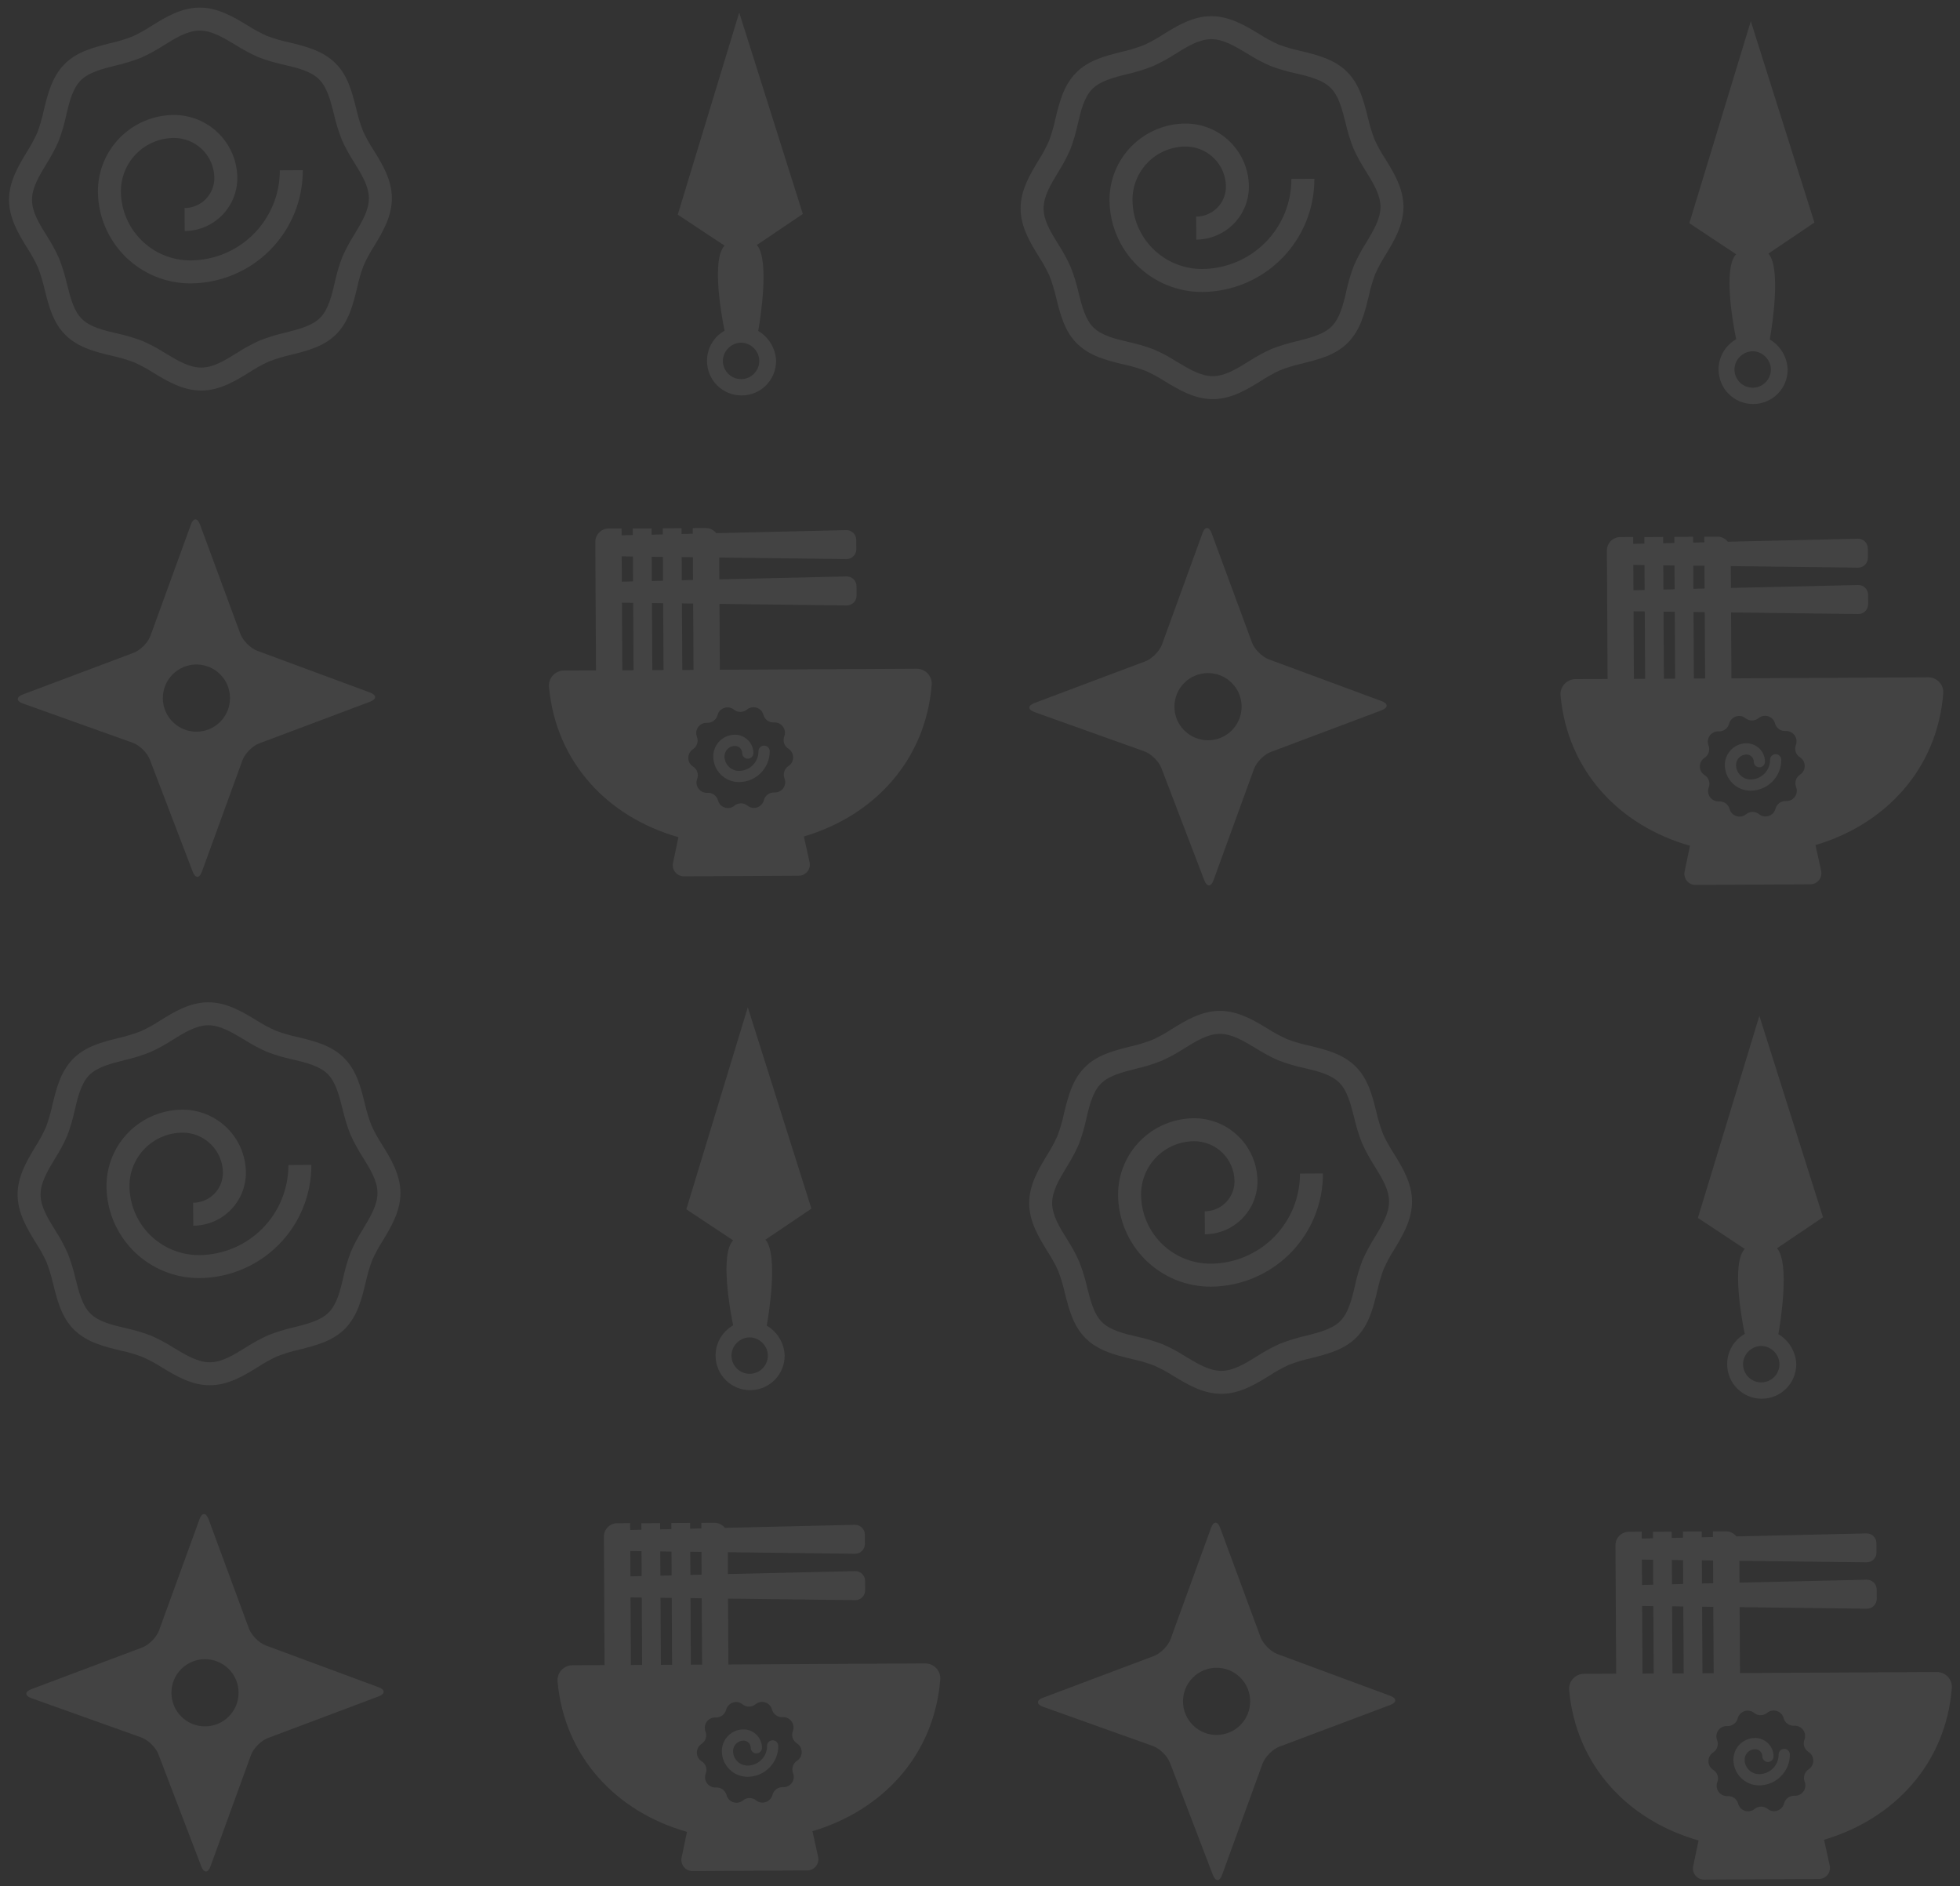 <svg width="211" height="203" viewBox="0 0 211 203" fill="none" xmlns="http://www.w3.org/2000/svg">
<rect x="0" y="0" width="211" height="203" fill="#333333" stroke="none"/>
<path d="M21.69 42.034C19.699 42.045 17.999 41.02 16.507 40.117C15.839 39.688 15.139 39.31 14.415 38.986C13.639 38.694 12.841 38.461 12.029 38.29C10.267 37.863 8.443 37.419 7.071 36.079C5.7 34.738 5.249 32.915 4.802 31.145C4.621 30.335 4.38 29.541 4.081 28.767C3.749 28.046 3.363 27.351 2.928 26.687C2.025 25.217 0.982 23.528 0.971 21.538C0.96 19.547 1.986 17.847 2.889 16.355C3.317 15.687 3.695 14.987 4.019 14.263C4.31 13.486 4.542 12.688 4.715 11.877C5.143 10.115 5.586 8.29 6.931 6.919C8.275 5.547 10.091 5.101 11.864 4.654C12.674 4.473 13.469 4.232 14.243 3.933C14.964 3.601 15.659 3.215 16.322 2.78C17.789 1.873 19.477 0.83 21.468 0.819C23.459 0.808 25.158 1.834 26.651 2.737C27.319 3.165 28.018 3.543 28.742 3.867C29.52 4.158 30.317 4.39 31.129 4.563C32.891 4.991 34.715 5.434 36.087 6.779C37.458 8.123 37.905 9.938 38.351 11.713C38.533 12.522 38.774 13.317 39.073 14.091C39.405 14.812 39.79 15.507 40.226 16.17C41.132 17.637 42.176 19.325 42.186 21.316C42.197 23.307 41.172 25.006 40.269 26.499C39.84 27.167 39.462 27.866 39.138 28.59C38.848 29.367 38.615 30.165 38.442 30.977C38.015 32.739 37.571 34.563 36.231 35.934C34.891 37.306 33.067 37.752 31.297 38.199C30.487 38.379 29.692 38.62 28.919 38.921C28.198 39.252 27.503 39.638 26.839 40.074C25.369 40.98 23.68 42.024 21.69 42.034ZM21.481 3.292C20.183 3.299 18.934 4.072 17.607 4.896C16.835 5.395 16.026 5.834 15.187 6.211C14.3 6.558 13.388 6.839 12.459 7.05C10.96 7.429 9.549 7.787 8.688 8.657C7.827 9.527 7.463 10.943 7.121 12.445C6.92 13.376 6.649 14.291 6.312 15.182C5.94 16.026 5.505 16.839 5.01 17.617C4.197 18.965 3.437 20.226 3.444 21.524C3.451 22.823 4.224 24.075 5.048 25.398C5.547 26.171 5.987 26.98 6.363 27.819C6.71 28.706 6.991 29.618 7.202 30.547C7.581 32.045 7.939 33.457 8.809 34.318C9.679 35.179 11.095 35.542 12.597 35.884C13.528 36.086 14.443 36.357 15.334 36.694C16.177 37.065 16.991 37.501 17.769 37.995C19.117 38.809 20.378 39.568 21.676 39.561C22.974 39.554 24.227 38.781 25.55 37.958C26.323 37.459 27.132 37.019 27.971 36.642C28.858 36.296 29.77 36.015 30.699 35.803C32.197 35.424 33.613 35.066 34.47 34.196C35.327 33.326 35.694 31.91 36.036 30.408C36.237 29.477 36.508 28.562 36.846 27.671C37.217 26.828 37.653 26.014 38.148 25.237C38.961 23.889 39.72 22.627 39.713 21.329C39.706 20.031 38.933 18.778 38.11 17.455C37.611 16.683 37.171 15.874 36.794 15.035C36.447 14.147 36.167 13.236 35.955 12.306C35.576 10.808 35.218 9.396 34.348 8.536C33.478 7.675 32.062 7.311 30.56 6.965C29.629 6.766 28.714 6.495 27.823 6.155C26.98 5.784 26.166 5.349 25.389 4.854C24.041 4.045 22.779 3.285 21.481 3.292Z" fill="white" fill-opacity="0.08"/>
<path d="M20.54 30.5C17.904 30.511 15.372 29.477 13.498 27.624C11.624 25.771 10.56 23.251 10.541 20.616C10.534 18.443 11.388 16.355 12.917 14.81C14.446 13.265 16.525 12.389 18.699 12.374C20.503 12.367 22.238 13.075 23.521 14.344C24.805 15.612 25.534 17.338 25.548 19.142C25.554 20.652 24.961 22.102 23.899 23.175C22.837 24.248 21.392 24.856 19.883 24.865L19.869 22.392C20.724 22.387 21.541 22.044 22.142 21.437C22.743 20.83 23.079 20.01 23.075 19.156C23.066 18.006 22.601 16.908 21.784 16.1C20.966 15.293 19.861 14.842 18.712 14.847C17.192 14.858 15.739 15.47 14.671 16.551C13.603 17.631 13.007 19.092 13.014 20.611C13.031 22.589 13.831 24.48 15.239 25.87C16.647 27.26 18.548 28.035 20.526 28.027C23.084 28.01 25.53 26.98 27.328 25.162C29.127 23.345 30.132 20.888 30.123 18.331L32.596 18.317C32.608 21.53 31.345 24.616 29.085 26.9C26.825 29.184 23.752 30.478 20.54 30.5Z" fill="white" fill-opacity="0.08"/>
<path d="M26.095 81.837C26.361 81.106 27.174 80.283 27.903 80.009L39.834 75.523C40.562 75.248 40.561 74.803 39.831 74.533L27.696 70.042C26.966 69.772 26.148 68.954 25.878 68.223L21.528 56.447C21.258 55.717 20.82 55.718 20.554 56.449L16.196 68.428C15.93 69.16 15.116 69.982 14.388 70.256L2.457 74.742C1.728 75.016 1.732 75.455 2.465 75.716L14.287 79.94C15.021 80.201 15.848 81.011 16.125 81.737L20.748 93.824C21.026 94.551 21.471 94.547 21.737 93.816L26.095 81.837ZM18.602 77.703C17.183 76.299 17.171 74.009 18.575 72.59C19.98 71.17 22.269 71.158 23.689 72.562C25.108 73.967 25.12 76.256 23.716 77.675C22.311 79.095 20.022 79.108 18.602 77.703Z" fill="white" fill-opacity="0.08"/>
<path d="M81.623 35.617C81.867 34.259 82.838 28.073 81.523 26.421L81.472 26.371L86.429 23.028L79.579 1.356L72.962 23.101L78.005 26.44C76.556 27.905 77.695 34.13 78.004 35.586C76.852 36.246 76.105 37.456 76.112 38.863C76.123 40.923 77.791 42.572 79.851 42.561C81.911 42.55 83.56 40.883 83.549 38.823C83.492 37.466 82.731 36.264 81.623 35.617ZM79.791 40.803C78.686 40.809 77.826 39.909 77.821 38.853C77.815 37.798 78.715 36.889 79.77 36.883C80.825 36.877 81.735 37.777 81.74 38.832C81.746 39.888 80.897 40.797 79.791 40.803Z" fill="white" fill-opacity="0.08"/>
<path d="M98.671 71.972L77.492 72.086L77.454 64.994L91.148 65.162C91.736 65.167 92.216 64.689 92.213 64.102L92.208 63.087C92.204 62.5 91.719 62.028 91.131 62.039L77.44 62.354L77.427 60.003L91.121 60.171C91.709 60.176 92.189 59.699 92.186 59.111L92.181 58.105C92.178 57.517 91.692 57.045 91.105 57.056L77.107 57.381C76.84 57.044 76.428 56.829 75.961 56.831L74.577 56.839L74.58 57.443L73.373 57.473L73.369 56.845L71.349 56.856L71.352 57.516L70.145 57.547L70.141 56.871L68.121 56.882L68.124 57.582L66.917 57.613L66.913 56.872L65.528 56.88C64.724 56.884 64.083 57.539 64.087 58.336L64.162 72.15L60.708 72.168C59.758 72.173 59.014 72.982 59.1 73.924C59.844 82.067 65.454 87.953 73.033 90.102L72.452 92.874C72.295 93.624 72.87 94.321 73.627 94.317L85.992 94.251C86.756 94.246 87.316 93.535 87.151 92.795L86.54 90.029C94.095 87.791 99.642 81.853 100.299 73.702C100.374 72.768 99.621 71.967 98.671 71.972ZM68.203 72.136L66.995 72.143L66.956 64.865L68.164 64.883L68.203 72.136ZM68.151 62.573L66.944 62.603L66.929 59.875L68.137 59.892L68.151 62.573ZM71.431 72.119L70.223 72.125L70.184 64.904L71.392 64.922L71.431 72.119ZM71.379 62.499L70.172 62.53L70.158 59.922L71.365 59.939L71.379 62.499ZM73.386 59.953L74.593 59.97L74.607 62.417L73.399 62.448L73.386 59.953ZM73.451 72.108L73.413 64.944L74.62 64.961L74.659 72.101L73.451 72.108ZM84.882 82.447C84.44 82.731 84.266 83.296 84.454 83.778C84.748 84.525 84.172 85.333 83.367 85.289C82.844 85.267 82.371 85.608 82.237 86.116C82.032 86.898 81.091 87.209 80.469 86.705C80.056 86.377 79.477 86.38 79.068 86.713C78.443 87.223 77.499 86.922 77.294 86.143C77.154 85.636 76.678 85.293 76.155 85.328C75.35 85.372 74.766 84.578 75.052 83.828C75.242 83.336 75.054 82.782 74.61 82.502C73.931 82.071 73.926 81.081 74.6 80.635C75.041 80.351 75.215 79.786 75.027 79.304C74.734 78.557 75.309 77.749 76.114 77.793C76.638 77.814 77.111 77.474 77.245 76.966C77.45 76.184 78.39 75.873 79.013 76.377C79.425 76.704 80.004 76.701 80.413 76.369C81.038 75.859 81.982 76.159 82.187 76.939C82.327 77.446 82.804 77.789 83.327 77.754C84.132 77.71 84.715 78.503 84.43 79.254C84.239 79.746 84.427 80.3 84.871 80.579C85.55 81.019 85.555 82.009 84.882 82.447Z" fill="white" fill-opacity="0.08"/>
<path d="M82.861 80.848C82.87 82.675 81.389 84.164 79.57 84.174C78.04 84.182 76.794 82.949 76.786 81.42C76.779 80.132 77.82 79.08 79.108 79.073C80.202 79.067 81.101 79.956 81.107 81.05C81.108 81.38 80.836 81.656 80.506 81.657C80.176 81.659 79.901 81.387 79.899 81.057C79.897 80.622 79.541 80.278 79.114 80.28C78.494 80.284 77.99 80.793 77.993 81.413C77.998 82.275 78.702 82.971 79.563 82.967C80.722 82.96 81.659 82.013 81.653 80.854C81.651 80.516 81.915 80.249 82.254 80.247C82.584 80.246 82.859 80.518 82.861 80.848Z" fill="white" fill-opacity="0.08"/>
<path d="M22.613 149.088C20.622 149.099 18.922 148.074 17.43 147.171C16.762 146.742 16.062 146.365 15.338 146.04C14.562 145.748 13.764 145.515 12.952 145.344C11.19 144.917 9.366 144.473 7.994 143.133C6.623 141.793 6.172 139.969 5.725 138.199C5.544 137.39 5.303 136.595 5.004 135.821C4.672 135.1 4.287 134.405 3.851 133.741C2.949 132.271 1.905 130.582 1.894 128.592C1.884 126.601 2.909 124.902 3.812 123.409C4.24 122.741 4.618 122.042 4.942 121.317C5.233 120.54 5.465 119.743 5.638 118.931C6.066 117.169 6.509 115.345 7.854 113.973C9.198 112.602 11.014 112.155 12.788 111.709C13.597 111.527 14.392 111.286 15.166 110.987C15.887 110.655 16.582 110.27 17.245 109.834C18.712 108.928 20.4 107.884 22.391 107.873C24.382 107.863 26.081 108.888 27.574 109.791C28.242 110.219 28.941 110.597 29.666 110.921C30.443 111.212 31.24 111.445 32.052 111.617C33.814 112.045 35.638 112.488 37.01 113.833C38.381 115.177 38.828 116.993 39.274 118.767C39.456 119.576 39.697 120.371 39.996 121.145C40.328 121.866 40.713 122.561 41.149 123.224C42.055 124.691 43.099 126.379 43.109 128.37C43.12 130.361 42.095 132.06 41.192 133.553C40.763 134.221 40.386 134.92 40.061 135.645C39.771 136.422 39.538 137.219 39.365 138.031C38.938 139.793 38.494 141.617 37.154 142.989C35.814 144.36 33.99 144.807 32.22 145.253C31.41 145.433 30.615 145.674 29.842 145.975C29.121 146.307 28.426 146.692 27.762 147.128C26.292 148.034 24.603 149.078 22.613 149.088ZM22.404 110.346C21.106 110.353 19.857 111.127 18.53 111.95C17.758 112.449 16.949 112.889 16.11 113.265C15.223 113.613 14.311 113.893 13.382 114.104C11.883 114.483 10.472 114.841 9.611 115.711C8.75 116.581 8.387 117.997 8.044 119.499C7.843 120.431 7.572 121.345 7.235 122.236C6.863 123.08 6.428 123.894 5.933 124.671C5.12 126.019 4.36 127.28 4.367 128.578C4.374 129.877 5.148 131.13 5.971 132.452C6.47 133.225 6.91 134.034 7.286 134.873C7.633 135.76 7.914 136.672 8.125 137.601C8.504 139.099 8.862 140.511 9.732 141.372C10.602 142.233 12.018 142.596 13.52 142.938C14.451 143.14 15.366 143.411 16.257 143.748C17.101 144.12 17.915 144.555 18.692 145.05C20.04 145.863 21.301 146.623 22.599 146.616C23.898 146.609 25.151 145.835 26.473 145.012C27.246 144.513 28.055 144.073 28.894 143.697C29.781 143.35 30.693 143.069 31.622 142.858C33.12 142.479 34.536 142.121 35.393 141.25C36.25 140.38 36.617 138.965 36.959 137.463C37.161 136.531 37.431 135.616 37.769 134.726C38.141 133.882 38.576 133.068 39.071 132.291C39.884 130.943 40.644 129.682 40.636 128.383C40.63 127.085 39.856 125.832 39.033 124.509C38.534 123.737 38.094 122.928 37.718 122.089C37.37 121.202 37.09 120.29 36.879 119.361C36.499 117.862 36.142 116.451 35.271 115.59C34.401 114.729 32.986 114.366 31.483 114.019C30.552 113.82 29.637 113.549 28.746 113.21C27.903 112.838 27.089 112.403 26.312 111.908C24.964 111.099 23.703 110.339 22.404 110.346Z" fill="white" fill-opacity="0.08"/>
<path d="M21.462 137.554C18.827 137.565 16.295 136.531 14.421 134.678C12.547 132.826 11.483 130.306 11.464 127.671C11.456 125.497 12.311 123.409 13.84 121.864C15.369 120.32 17.448 119.444 19.622 119.429C21.426 119.421 23.16 120.129 24.444 121.398C25.728 122.666 26.457 124.392 26.471 126.197C26.477 127.706 25.884 129.157 24.822 130.23C23.759 131.302 22.315 131.91 20.806 131.919L20.792 129.446C21.646 129.442 22.464 129.098 23.065 128.492C23.666 127.885 24.002 127.064 23.998 126.21C23.989 125.061 23.524 123.962 22.706 123.155C21.889 122.347 20.784 121.897 19.635 121.902C18.115 121.912 16.662 122.525 15.594 123.605C14.526 124.686 13.93 126.146 13.937 127.666C13.954 129.644 14.754 131.535 16.162 132.924C17.57 134.314 19.471 135.09 21.449 135.081C24.006 135.064 26.453 134.034 28.251 132.216C30.05 130.399 31.055 127.942 31.046 125.385L33.519 125.372C33.531 128.585 32.268 131.671 30.008 133.955C27.748 136.238 24.675 137.533 21.462 137.554Z" fill="white" fill-opacity="0.08"/>
<path d="M27.018 188.891C27.284 188.16 28.097 187.338 28.826 187.064L40.757 182.577C41.485 182.302 41.484 181.858 40.754 181.588L28.619 177.096C27.889 176.826 27.071 176.008 26.801 175.277L22.451 163.501C22.181 162.771 21.743 162.772 21.477 163.504L17.119 175.482C16.853 176.214 16.04 177.036 15.311 177.31L3.38 181.796C2.651 182.07 2.655 182.509 3.388 182.771L15.21 186.994C15.944 187.255 16.77 188.065 17.048 188.791L21.671 200.878C21.95 201.605 22.394 201.601 22.66 200.87L27.018 188.891ZM19.526 184.757C18.106 183.353 18.095 181.063 19.498 179.644C20.903 178.224 23.192 178.212 24.612 179.616C26.032 181.021 26.044 183.31 24.639 184.73C23.234 186.149 20.945 186.162 19.526 184.757Z" fill="white" fill-opacity="0.08"/>
<path d="M82.545 142.671C82.789 141.313 83.761 135.127 82.446 133.476L82.395 133.426L87.352 130.083L80.502 108.411L73.885 130.155L78.928 133.495C77.479 134.96 78.618 141.185 78.927 142.641C77.775 143.3 77.028 144.51 77.035 145.917C77.046 147.977 78.713 149.627 80.774 149.616C82.834 149.605 84.483 147.937 84.472 145.877C84.415 144.521 83.654 143.319 82.545 142.671ZM80.714 147.857C79.608 147.863 78.749 146.963 78.744 145.908C78.738 144.853 79.638 143.943 80.693 143.938C81.748 143.932 82.657 144.832 82.663 145.887C82.669 146.942 81.82 147.851 80.714 147.857Z" fill="white" fill-opacity="0.08"/>
<path d="M99.594 179.027L78.415 179.141L78.377 172.049L92.071 172.217C92.659 172.221 93.139 171.744 93.136 171.156L93.13 170.142C93.127 169.554 92.642 169.082 92.054 169.093L78.363 169.408L78.35 167.058L92.044 167.226C92.632 167.231 93.112 166.753 93.109 166.165L93.104 165.159C93.1 164.571 92.615 164.099 92.027 164.11L78.03 164.435C77.763 164.099 77.351 163.883 76.884 163.886L75.499 163.893L75.503 164.497L74.295 164.528L74.292 163.9L72.271 163.911L72.275 164.571L71.068 164.601L71.064 163.925L69.043 163.936L69.047 164.636L67.84 164.667L67.836 163.926L66.451 163.934C65.646 163.938 65.006 164.594 65.01 165.391L65.085 179.204L61.631 179.223C60.681 179.228 59.937 180.037 60.022 180.978C60.767 189.121 66.377 195.008 73.956 197.156L73.375 199.929C73.218 200.678 73.793 201.376 74.55 201.372L86.914 201.305C87.679 201.301 88.239 200.59 88.074 199.85L87.463 197.084C95.018 194.846 100.565 188.907 101.222 180.757C101.297 179.823 100.544 179.022 99.594 179.027ZM69.126 179.191L67.918 179.197L67.879 171.92L69.087 171.938L69.126 179.191ZM69.074 169.627L67.867 169.658L67.852 166.929L69.06 166.947L69.074 169.627ZM72.353 179.173L71.146 179.18L71.107 171.959L72.315 171.977L72.353 179.173ZM72.302 169.554L71.094 169.584L71.08 166.976L72.288 166.994L72.302 169.554ZM74.309 167.007L75.516 167.025L75.529 169.472L74.322 169.503L74.309 167.007ZM74.374 179.162L74.335 171.998L75.543 172.016L75.582 179.156L74.374 179.162ZM85.804 189.502C85.363 189.786 85.189 190.35 85.377 190.832C85.671 191.579 85.095 192.387 84.29 192.343C83.767 192.322 83.294 192.663 83.159 193.17C82.954 193.952 82.014 194.263 81.392 193.76C80.979 193.432 80.4 193.435 79.991 193.767C79.366 194.278 78.422 193.977 78.217 193.197C78.077 192.691 77.6 192.347 77.078 192.382C76.273 192.427 75.689 191.633 75.975 190.883C76.165 190.391 75.977 189.836 75.533 189.557C74.854 189.126 74.849 188.136 75.523 187.689C75.964 187.405 76.138 186.841 75.95 186.359C75.656 185.612 76.232 184.803 77.037 184.847C77.56 184.869 78.033 184.528 78.168 184.02C78.373 183.238 79.313 182.927 79.935 183.431C80.348 183.759 80.927 183.756 81.336 183.424C81.961 182.913 82.905 183.214 83.11 183.994C83.25 184.5 83.727 184.844 84.25 184.809C85.054 184.764 85.638 185.558 85.353 186.308C85.162 186.8 85.35 187.355 85.794 187.634C86.473 188.073 86.478 189.063 85.804 189.502Z" fill="white" fill-opacity="0.08"/>
<path d="M83.783 187.902C83.793 189.73 82.312 191.219 80.493 191.229C78.963 191.237 77.717 190.004 77.709 188.474C77.702 187.186 78.743 186.134 80.031 186.127C81.125 186.121 82.024 187.01 82.029 188.105C82.031 188.435 81.759 188.71 81.429 188.712C81.099 188.714 80.824 188.441 80.822 188.111C80.82 187.677 80.464 187.333 80.037 187.335C79.417 187.338 78.913 187.848 78.916 188.468C78.921 189.329 79.625 190.026 80.486 190.021C81.645 190.015 82.582 189.068 82.576 187.909C82.574 187.571 82.838 187.304 83.176 187.302C83.506 187.3 83.781 187.572 83.783 187.902Z" fill="white" fill-opacity="0.08"/>
<path d="M130.59 42.957C128.599 42.968 126.9 41.942 125.407 41.039C124.739 40.611 124.04 40.233 123.315 39.909C122.539 39.617 121.741 39.384 120.929 39.213C119.167 38.786 117.343 38.342 115.971 37.002C114.6 35.661 114.149 33.838 113.703 32.068C113.521 31.258 113.28 30.463 112.981 29.689C112.649 28.968 112.264 28.273 111.828 27.61C110.926 26.139 109.882 24.451 109.872 22.46C109.861 20.47 110.886 18.77 111.789 17.277C112.218 16.609 112.595 15.91 112.92 15.186C113.21 14.409 113.443 13.611 113.616 12.8C114.043 11.037 114.487 9.213 115.831 7.842C117.176 6.47 118.991 6.024 120.765 5.577C121.574 5.396 122.369 5.154 123.143 4.855C123.864 4.524 124.559 4.138 125.223 3.703C126.689 2.796 128.378 1.753 130.368 1.742C132.359 1.731 134.059 2.757 135.551 3.659C136.219 4.088 136.918 4.466 137.643 4.79C138.42 5.08 139.218 5.313 140.029 5.486C141.791 5.913 143.615 6.357 144.987 7.701C146.358 9.046 146.805 10.861 147.251 12.635C147.433 13.445 147.674 14.24 147.973 15.014C148.305 15.735 148.69 16.43 149.126 17.093C150.032 18.56 151.076 20.248 151.087 22.239C151.097 24.229 150.072 25.929 149.169 27.422C148.741 28.09 148.363 28.789 148.039 29.513C147.748 30.29 147.515 31.088 147.343 31.899C146.915 33.661 146.472 35.486 145.131 36.857C143.791 38.229 141.967 38.675 140.197 39.122C139.387 39.301 138.592 39.543 137.819 39.843C137.098 40.175 136.403 40.561 135.74 40.996C134.269 41.903 132.581 42.946 130.59 42.957ZM130.382 4.215C129.083 4.222 127.835 4.995 126.508 5.818C125.735 6.317 124.926 6.757 124.087 7.134C123.2 7.481 122.288 7.762 121.359 7.973C119.861 8.352 118.449 8.71 117.588 9.58C116.727 10.45 116.364 11.866 116.022 13.368C115.82 14.299 115.55 15.214 115.212 16.105C114.841 16.948 114.405 17.762 113.91 18.54C113.097 19.887 112.337 21.149 112.344 22.447C112.351 23.745 113.125 24.998 113.948 26.321C114.447 27.093 114.887 27.902 115.263 28.741C115.611 29.629 115.891 30.541 116.102 31.47C116.481 32.968 116.839 34.38 117.71 35.24C118.58 36.101 119.995 36.465 121.498 36.807C122.429 37.009 123.343 37.279 124.235 37.617C125.078 37.988 125.892 38.423 126.669 38.918C128.017 39.731 129.278 40.491 130.577 40.484C131.875 40.477 133.128 39.704 134.451 38.881C135.223 38.381 136.032 37.942 136.871 37.565C137.759 37.218 138.67 36.938 139.599 36.726C141.098 36.347 142.513 35.989 143.37 35.119C144.227 34.249 144.594 32.833 144.937 31.331C145.138 30.4 145.409 29.485 145.746 28.594C146.118 27.751 146.553 26.937 147.048 26.159C147.861 24.811 148.621 23.55 148.614 22.252C148.607 20.954 147.833 19.701 147.01 18.378C146.511 17.606 146.071 16.796 145.695 15.957C145.348 15.07 145.067 14.158 144.856 13.229C144.477 11.731 144.119 10.319 143.249 9.458C142.379 8.598 140.963 8.234 139.461 7.888C138.529 7.689 137.614 7.418 136.724 7.078C135.88 6.707 135.066 6.272 134.289 5.776C132.941 4.968 131.68 4.208 130.382 4.215Z" fill="white" fill-opacity="0.08"/>
<path d="M129.439 31.423C126.804 31.434 124.272 30.4 122.398 28.547C120.524 26.695 119.46 24.175 119.441 21.54C119.433 19.366 120.288 17.278 121.817 15.733C123.346 14.188 125.425 13.313 127.599 13.298C129.403 13.29 131.138 13.998 132.421 15.267C133.705 16.535 134.434 18.261 134.448 20.066C134.454 21.575 133.861 23.026 132.799 24.098C131.737 25.171 130.292 25.779 128.783 25.788L128.769 23.315C129.623 23.311 130.441 22.967 131.042 22.36C131.643 21.754 131.979 20.933 131.975 20.079C131.966 18.93 131.501 17.831 130.683 17.023C129.866 16.216 128.761 15.765 127.612 15.771C126.092 15.781 124.639 16.394 123.571 17.474C122.503 18.555 121.907 20.015 121.914 21.534C121.931 23.513 122.731 25.404 124.139 26.793C125.547 28.183 127.448 28.959 129.426 28.95C131.983 28.933 134.43 27.903 136.228 26.085C138.027 24.268 139.032 21.811 139.023 19.254L141.496 19.241C141.508 22.453 140.245 25.54 137.985 27.823C135.725 30.107 132.652 31.401 129.439 31.423Z" fill="white" fill-opacity="0.08"/>
<path d="M134.995 82.76C135.261 82.029 136.074 81.206 136.803 80.932L148.734 76.446C149.462 76.171 149.461 75.726 148.731 75.456L136.596 70.965C135.866 70.695 135.048 69.876 134.778 69.146L130.428 57.37C130.158 56.64 129.72 56.641 129.454 57.373L125.096 69.351C124.83 70.083 124.017 70.905 123.288 71.179L111.357 75.665C110.628 75.939 110.632 76.378 111.365 76.639L123.188 80.863C123.921 81.124 124.748 81.934 125.025 82.66L129.648 94.747C129.927 95.474 130.371 95.47 130.637 94.739L134.995 82.76ZM127.503 78.626C126.083 77.222 126.072 74.932 127.475 73.513C128.88 72.093 131.169 72.081 132.589 73.485C134.009 74.89 134.021 77.179 132.616 78.599C131.211 80.018 128.922 80.031 127.503 78.626Z" fill="white" fill-opacity="0.08"/>
<path d="M190.522 36.54C190.766 35.182 191.738 28.996 190.422 27.345L190.372 27.295L195.329 23.951L188.479 2.28L181.862 24.024L186.905 27.364C185.456 28.829 186.595 35.054 186.904 36.509C185.752 37.169 185.004 38.379 185.012 39.786C185.023 41.846 186.69 43.495 188.75 43.484C190.811 43.473 192.46 41.806 192.449 39.746C192.391 38.389 191.631 37.188 190.522 36.54ZM188.691 41.726C187.585 41.732 186.726 40.832 186.72 39.777C186.715 38.721 187.614 37.812 188.67 37.806C189.725 37.801 190.634 38.7 190.64 39.756C190.646 40.811 189.796 41.72 188.691 41.726Z" fill="white" fill-opacity="0.08"/>
<path d="M207.571 72.895L186.392 73.009L186.354 65.918L200.048 66.085C200.636 66.09 201.116 65.613 201.113 65.025L201.108 64.011C201.104 63.423 200.619 62.951 200.031 62.962L186.34 63.277L186.327 60.926L200.021 61.094C200.609 61.099 201.089 60.622 201.086 60.034L201.081 59.028C201.078 58.44 200.592 57.968 200.004 57.979L186.007 58.304C185.74 57.967 185.328 57.752 184.861 57.755L183.476 57.762L183.48 58.366L182.272 58.397L182.269 57.769L180.248 57.779L180.252 58.44L179.045 58.47L179.041 57.794L177.021 57.805L177.024 58.505L175.817 58.536L175.813 57.795L174.428 57.803C173.623 57.807 172.983 58.462 172.987 59.26L173.062 73.073L169.608 73.092C168.658 73.097 167.914 73.906 167.999 74.847C168.744 82.99 174.354 88.876 181.933 91.025L181.352 93.798C181.195 94.547 181.77 95.244 182.527 95.24L194.891 95.174C195.656 95.17 196.216 94.458 196.051 93.719L195.44 90.953C202.995 88.714 208.542 82.776 209.199 74.626C209.274 73.691 208.521 72.89 207.571 72.895ZM177.103 73.059L175.895 73.066L175.856 65.789L177.064 65.806L177.103 73.059ZM177.051 63.496L175.844 63.527L175.829 60.798L177.037 60.816L177.051 63.496ZM180.331 73.042L179.123 73.048L179.084 65.828L180.292 65.845L180.331 73.042ZM180.279 63.422L179.071 63.453L179.057 60.845L180.265 60.862L180.279 63.422ZM182.286 60.876L183.493 60.894L183.506 63.341L182.299 63.371L182.286 60.876ZM182.351 73.031L182.313 65.867L183.52 65.884L183.559 73.025L182.351 73.031ZM193.781 83.37C193.34 83.654 193.166 84.219 193.354 84.701C193.648 85.448 193.072 86.256 192.267 86.212C191.744 86.191 191.271 86.531 191.137 87.039C190.931 87.821 189.991 88.132 189.369 87.628C188.956 87.3 188.377 87.304 187.968 87.636C187.343 88.146 186.399 87.846 186.194 87.066C186.054 86.559 185.578 86.216 185.055 86.251C184.25 86.295 183.666 85.502 183.952 84.751C184.142 84.259 183.954 83.705 183.51 83.425C182.831 82.995 182.826 82.004 183.5 81.558C183.941 81.274 184.115 80.709 183.927 80.227C183.634 79.48 184.209 78.672 185.014 78.716C185.537 78.738 186.01 78.397 186.145 77.889C186.35 77.107 187.29 76.796 187.912 77.3C188.325 77.628 188.904 77.625 189.313 77.292C189.938 76.782 190.882 77.083 191.087 77.862C191.227 78.369 191.704 78.712 192.227 78.677C193.031 78.633 193.615 79.427 193.33 80.177C193.139 80.669 193.327 81.223 193.771 81.503C194.45 81.942 194.455 82.932 193.781 83.37Z" fill="white" fill-opacity="0.08"/>
<path d="M191.76 81.771C191.77 83.599 190.289 85.088 188.469 85.097C186.94 85.106 185.694 83.873 185.685 82.343C185.678 81.055 186.719 80.003 188.007 79.996C189.102 79.99 190 80.879 190.006 81.974C190.008 82.304 189.736 82.579 189.406 82.581C189.076 82.583 188.801 82.31 188.799 81.98C188.796 81.546 188.44 81.201 188.014 81.204C187.394 81.207 186.89 81.717 186.893 82.337C186.898 83.198 187.602 83.895 188.463 83.89C189.622 83.884 190.559 82.937 190.553 81.778C190.551 81.44 190.815 81.172 191.153 81.171C191.483 81.169 191.758 81.441 191.76 81.771Z" fill="white" fill-opacity="0.08"/>
<path d="M131.513 150.011C129.522 150.022 127.823 148.997 126.33 148.094C125.662 147.665 124.963 147.287 124.238 146.963C123.462 146.671 122.664 146.438 121.852 146.267C120.09 145.84 118.266 145.396 116.894 144.056C115.523 142.715 115.072 140.892 114.626 139.122C114.444 138.313 114.203 137.518 113.904 136.744C113.572 136.023 113.187 135.328 112.751 134.664C111.849 133.194 110.805 131.505 110.794 129.515C110.784 127.524 111.809 125.824 112.712 124.332C113.14 123.664 113.518 122.964 113.842 122.24C114.133 121.463 114.366 120.665 114.538 119.854C114.966 118.092 115.409 116.267 116.754 114.896C118.099 113.524 119.914 113.078 121.688 112.631C122.497 112.45 123.292 112.209 124.066 111.91C124.787 111.578 125.482 111.193 126.146 110.757C127.612 109.85 129.3 108.807 131.291 108.796C133.282 108.785 134.981 109.811 136.474 110.714C137.142 111.142 137.841 111.52 138.566 111.844C139.343 112.135 140.14 112.367 140.952 112.54C142.714 112.968 144.538 113.411 145.91 114.756C147.281 116.1 147.728 117.915 148.174 119.689C148.356 120.499 148.597 121.294 148.896 122.068C149.228 122.789 149.613 123.484 150.049 124.147C150.955 125.614 151.999 127.302 152.01 129.293C152.02 131.284 150.995 132.983 150.092 134.476C149.664 135.144 149.286 135.843 148.962 136.567C148.671 137.345 148.438 138.142 148.265 138.954C147.838 140.716 147.395 142.54 146.054 143.911C144.714 145.283 142.89 145.73 141.12 146.176C140.31 146.356 139.515 146.597 138.742 146.898C138.021 147.229 137.326 147.615 136.663 148.051C135.192 148.957 133.503 150.001 131.513 150.011ZM131.304 111.269C130.006 111.276 128.757 112.049 127.431 112.873C126.658 113.372 125.849 113.811 125.01 114.188C124.123 114.535 123.211 114.816 122.282 115.027C120.784 115.406 119.372 115.764 118.511 116.634C117.65 117.504 117.287 118.92 116.944 120.422C116.743 121.353 116.473 122.268 116.135 123.159C115.763 124.002 115.328 124.816 114.833 125.594C114.02 126.942 113.26 128.203 113.267 129.501C113.274 130.799 114.048 132.052 114.871 133.375C115.37 134.148 115.81 134.957 116.186 135.796C116.534 136.683 116.814 137.595 117.025 138.524C117.404 140.022 117.762 141.434 118.632 142.295C119.503 143.156 120.918 143.519 122.42 143.861C123.351 144.063 124.266 144.334 125.157 144.671C126.001 145.042 126.815 145.477 127.592 145.973C128.94 146.786 130.201 147.545 131.5 147.538C132.798 147.531 134.051 146.758 135.373 145.935C136.146 145.436 136.955 144.996 137.794 144.619C138.681 144.273 139.593 143.992 140.522 143.78C142.02 143.401 143.436 143.043 144.293 142.173C145.15 141.303 145.517 139.887 145.86 138.385C146.061 137.454 146.331 136.539 146.669 135.648C147.041 134.805 147.476 133.991 147.971 133.214C148.784 131.866 149.544 130.604 149.537 129.306C149.53 128.008 148.756 126.755 147.933 125.432C147.434 124.66 146.994 123.851 146.618 123.012C146.27 122.124 145.99 121.213 145.779 120.284C145.4 118.785 145.042 117.373 144.172 116.513C143.301 115.652 141.886 115.288 140.384 114.942C139.452 114.743 138.537 114.472 137.647 114.132C136.803 113.761 135.989 113.326 135.212 112.831C133.864 112.022 132.603 111.262 131.304 111.269Z" fill="white" fill-opacity="0.08"/>
<path d="M130.363 138.477C127.727 138.488 125.195 137.454 123.321 135.601C121.447 133.749 120.384 131.229 120.364 128.593C120.357 126.42 121.211 124.332 122.74 122.787C124.269 121.242 126.348 120.367 128.522 120.352C130.326 120.344 132.061 121.052 133.344 122.321C134.628 123.589 135.357 125.315 135.371 127.12C135.377 128.629 134.784 130.08 133.722 131.152C132.66 132.225 131.215 132.833 129.706 132.842L129.692 130.369C130.547 130.365 131.364 130.021 131.965 129.414C132.566 128.808 132.902 127.987 132.898 127.133C132.889 125.984 132.424 124.885 131.606 124.077C130.789 123.27 129.684 122.819 128.535 122.825C127.016 122.835 125.562 123.448 124.494 124.528C123.426 125.609 122.83 127.069 122.837 128.588C122.854 130.567 123.654 132.457 125.062 133.847C126.47 135.237 128.371 136.012 130.349 136.004C132.906 135.987 135.353 134.957 137.151 133.139C138.95 131.322 139.955 128.865 139.946 126.308L142.419 126.294C142.431 129.507 141.168 132.594 138.908 134.877C136.648 137.161 133.575 138.455 130.363 138.477Z" fill="white" fill-opacity="0.08"/>
<path d="M135.918 189.814C136.184 189.083 136.998 188.26 137.726 187.986L149.657 183.5C150.385 183.225 150.384 182.78 149.655 182.51L137.519 178.018C136.789 177.749 135.972 176.93 135.702 176.2L131.351 164.424C131.082 163.694 130.643 163.695 130.377 164.426L126.019 176.405C125.753 177.136 124.94 177.959 124.211 178.233L112.281 182.719C111.552 182.993 111.556 183.431 112.289 183.693L124.111 187.916C124.844 188.178 125.671 188.988 125.949 189.714L130.571 201.801C130.85 202.528 131.294 202.524 131.56 201.792L135.918 189.814ZM128.426 185.68C127.006 184.275 126.995 181.986 128.399 180.567C129.803 179.147 132.093 179.135 133.512 180.539C134.932 181.943 134.944 184.233 133.539 185.652C132.134 187.072 129.846 187.084 128.426 185.68Z" fill="white" fill-opacity="0.08"/>
<path d="M191.446 143.594C191.689 142.236 192.661 136.05 191.346 134.399L191.295 134.349L196.252 131.005L189.402 109.334L182.785 131.078L187.828 134.418C186.379 135.883 187.518 142.108 187.827 143.563C186.675 144.223 185.928 145.433 185.935 146.84C185.946 148.9 187.614 150.549 189.674 150.538C191.734 150.527 193.383 148.86 193.372 146.8C193.315 145.443 192.555 144.241 191.446 143.594ZM189.614 148.78C188.509 148.786 187.649 147.886 187.644 146.831C187.638 145.775 188.538 144.866 189.593 144.86C190.648 144.855 191.558 145.754 191.563 146.81C191.569 147.865 190.72 148.774 189.614 148.78Z" fill="white" fill-opacity="0.08"/>
<path d="M208.494 179.949L187.315 180.063L187.277 172.971L200.971 173.139C201.559 173.144 202.039 172.667 202.036 172.079L202.031 171.065C202.027 170.477 201.542 170.005 200.954 170.016L187.263 170.331L187.25 167.981L200.944 168.148C201.532 168.153 202.012 167.676 202.009 167.088L202.004 166.082C202.001 165.494 201.515 165.022 200.928 165.033L186.93 165.358C186.663 165.021 186.251 164.806 185.784 164.809L184.4 164.816L184.403 165.42L183.195 165.45L183.192 164.823L181.172 164.833L181.175 165.494L179.968 165.524L179.964 164.848L177.944 164.859L177.947 165.559L176.74 165.59L176.736 164.849L175.351 164.857C174.547 164.861 173.906 165.516 173.91 166.313L173.985 180.127L170.531 180.146C169.581 180.151 168.837 180.96 168.923 181.901C169.667 190.044 175.277 195.93 182.856 198.079L182.275 200.852C182.118 201.601 182.693 202.298 183.45 202.294L195.814 202.228C196.579 202.224 197.139 201.512 196.974 200.773L196.363 198.007C203.918 195.768 209.465 189.83 210.122 181.679C210.197 180.745 209.444 179.944 208.494 179.949ZM178.026 180.113L176.818 180.12L176.779 172.843L177.987 172.86L178.026 180.113ZM177.974 170.55L176.767 170.581L176.752 167.852L177.96 167.869L177.974 170.55ZM181.254 180.096L180.046 180.102L180.007 172.882L181.215 172.899L181.254 180.096ZM181.202 170.476L179.995 170.507L179.981 167.899L181.188 167.917L181.202 170.476ZM183.209 167.93L184.416 167.947L184.43 170.395L183.222 170.425L183.209 167.93ZM183.274 180.085L183.236 172.921L184.443 172.938L184.482 180.079L183.274 180.085ZM194.705 190.424C194.263 190.708 194.089 191.273 194.277 191.755C194.571 192.502 193.996 193.31 193.19 193.266C192.667 193.245 192.194 193.585 192.06 194.093C191.855 194.875 190.914 195.186 190.292 194.682C189.879 194.354 189.3 194.358 188.891 194.69C188.266 195.2 187.323 194.9 187.117 194.12C186.977 193.613 186.501 193.27 185.978 193.305C185.173 193.349 184.589 192.556 184.875 191.805C185.065 191.313 184.877 190.759 184.433 190.48C183.754 190.048 183.749 189.058 184.423 188.612C184.864 188.328 185.038 187.763 184.85 187.281C184.557 186.534 185.132 185.726 185.937 185.77C186.46 185.792 186.934 185.451 187.068 184.943C187.273 184.161 188.213 183.85 188.836 184.354C189.248 184.682 189.827 184.679 190.236 184.346C190.861 183.836 191.805 184.137 192.01 184.916C192.15 185.423 192.627 185.766 193.15 185.731C193.955 185.687 194.538 186.481 194.253 187.231C194.062 187.723 194.25 188.277 194.694 188.557C195.373 188.996 195.378 189.986 194.705 190.424Z" fill="white" fill-opacity="0.08"/>
<path d="M192.683 188.825C192.693 190.653 191.212 192.142 189.392 192.152C187.863 192.16 186.616 190.927 186.608 189.397C186.601 188.109 187.642 187.057 188.93 187.05C190.025 187.044 190.923 187.933 190.929 189.028C190.931 189.358 190.659 189.633 190.329 189.635C189.999 189.637 189.723 189.365 189.722 189.034C189.719 188.6 189.363 188.256 188.937 188.258C188.317 188.261 187.812 188.771 187.816 189.391C187.82 190.252 188.524 190.949 189.386 190.944C190.545 190.938 191.482 189.991 191.476 188.832C191.474 188.494 191.738 188.227 192.076 188.225C192.406 188.223 192.681 188.495 192.683 188.825Z" fill="white" fill-opacity="0.08"/>
</svg>
